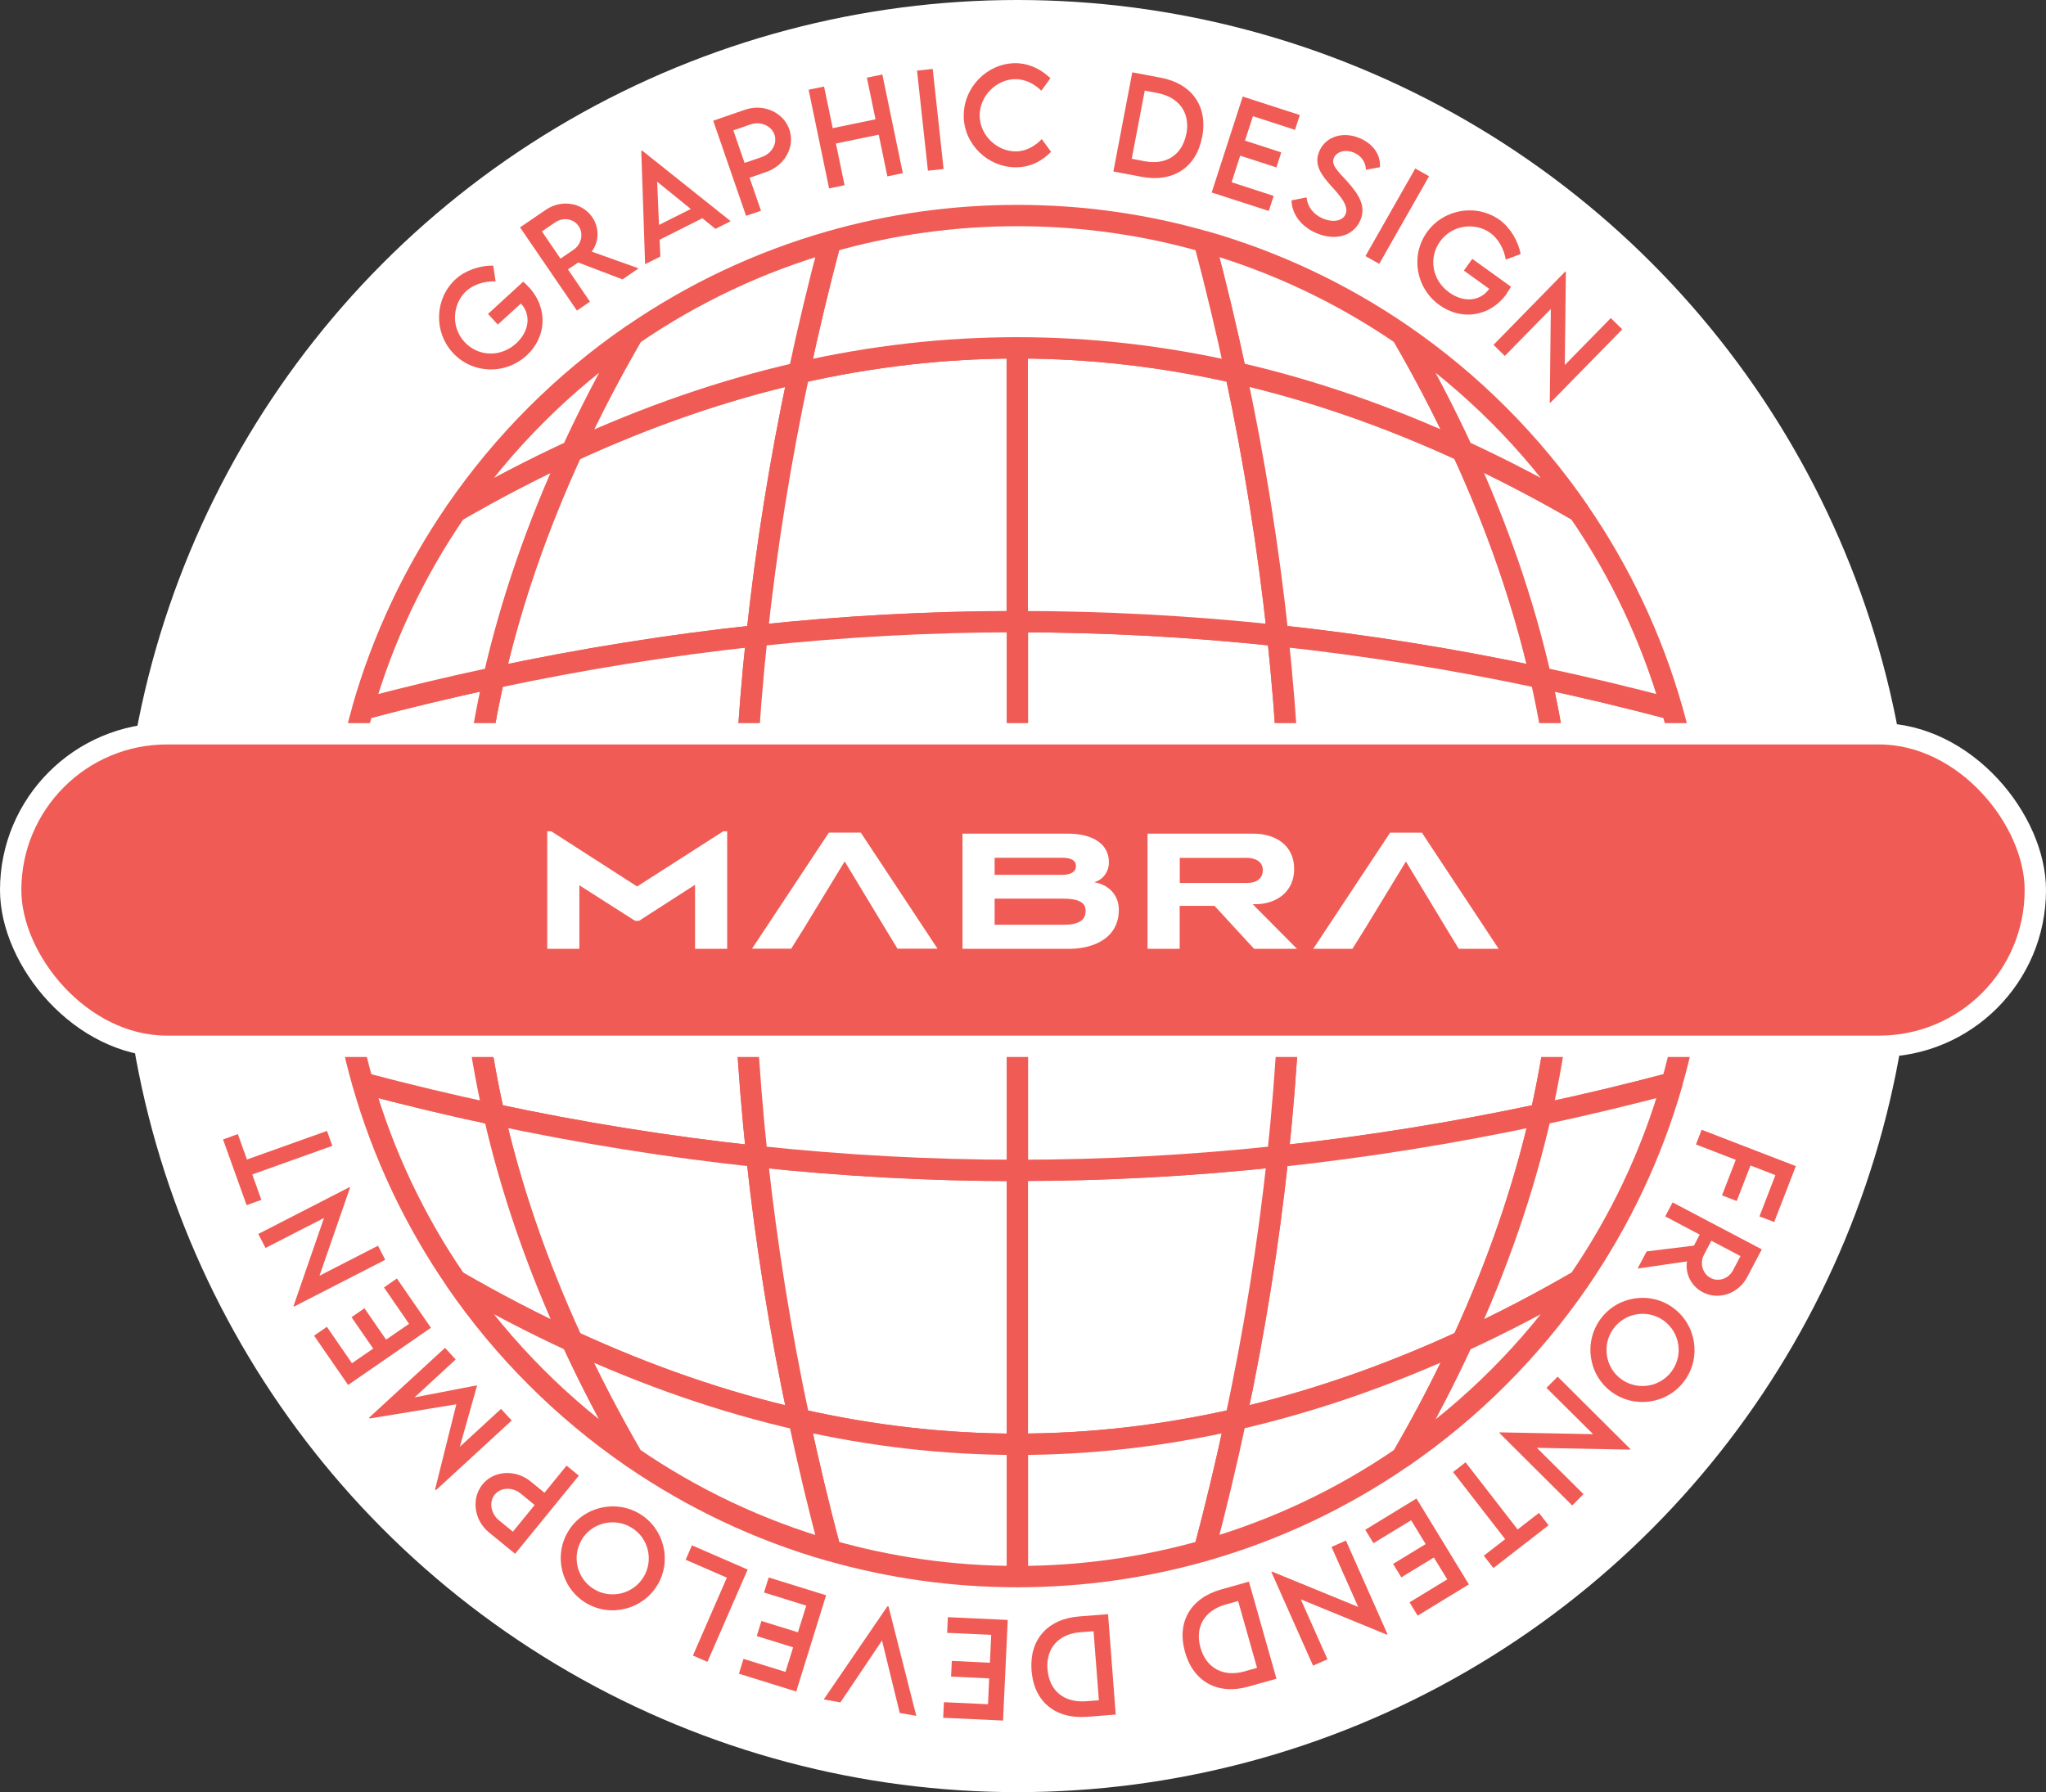 <?xml version="1.0" encoding="UTF-8"?><svg id="a" xmlns="http://www.w3.org/2000/svg" viewBox="0 0 191.72 167.96"><rect x="0" y="0" width="191.72" height="167.96" fill="#333333" stroke="none"/><defs><style>.b,.c{fill:#f05c55;}.d,.e{fill:#fff;}.c{stroke:#fff;}.c,.e{stroke-miterlimit:1;stroke-width:2px;}.e{stroke:#f05c55;stroke-linecap:round;}</style></defs><circle class="d" cx="95.33" cy="83.98" r="83.98"/><g><path class="b" d="M49.56,26.91c1.89,2.07,1.59,4.75-.22,6.41-2.03,1.85-5.12,1.71-6.92-.27-1.81-1.98-1.69-5.09,.29-6.9,.88-.8,2.27-1.29,3.51-1.25l.22,1.47c-1.04-.04-2.08,.3-2.74,.9-1.27,1.16-1.5,3.33-.18,4.77,1.25,1.37,3.36,1.5,4.85,.14,1.2-1.1,1.43-2.65,.46-3.71l-.02-.02-2.16,1.97-.92-1,3.3-3.02c.16,.14,.35,.32,.53,.52Z"/><path class="b" d="M58.34,26.19l-4.16-1.59-.96,.65,2.06,3.02-1.22,.84-5.33-7.8,2.42-1.65c1.45-.99,3.4-.69,4.35,.7,.69,1.01,.64,2.32-.06,3.22l4.4,1.57-1.5,1.03Zm-4.59-2.79c.74-.5,.95-1.51,.47-2.21-.5-.73-1.48-.84-2.21-.34l-1.23,.84,1.74,2.55,1.23-.84Z"/><path class="b" d="M65.8,20.46l-3.99,2.01,.07,1.57-1.43,.72-.36-10.61,.08-.04,8.3,6.62-1.43,.72-1.22-.99Zm-1.08-.88l-3.14-2.55,.17,4.05,2.97-1.49Z"/><path class="b" d="M66.84,11.31l2.98-1.03c1.73-.59,3.59,.24,4.15,1.86,.55,1.59-.42,3.37-2.15,3.97l-1.58,.55,1.07,3.09-1.4,.48-3.08-8.92Zm5.73,1.31c-.29-.85-1.31-1.28-2.27-.95l-1.58,.55,1.05,3.05,1.58-.54c.96-.32,1.51-1.27,1.22-2.11Z"/><path class="b" d="M82.68,6.98l1.92,9.25-1.45,.3-.81-3.91-4.01,.83,.81,3.91-1.45,.3-1.92-9.25,1.45-.3,.81,3.9,4.01-.83-.81-3.9,1.45-.3Z"/><path class="b" d="M85.93,6.62l1.47-.16,1.02,9.38-1.47,.16-1.02-9.38Z"/><path class="b" d="M90.31,10.85c-.02-2.66,2.18-4.91,4.83-4.93,1.22,0,2.36,.52,3.29,1.41l-.85,1.17c-.67-.66-1.53-1.09-2.46-1.08-1.71,.01-3.33,1.53-3.32,3.42,.02,1.91,1.69,3.36,3.38,3.35,.97,0,1.8-.5,2.44-1.15l.87,1.19c-.81,.81-1.84,1.43-3.25,1.45-2.68,.02-4.92-2.16-4.94-4.83Z"/><path class="b" d="M112.64,12.85c-.54,2.85-2.72,4.28-5.67,3.72l-2.64-.5,1.77-9.29,2.65,.5c2.95,.55,4.45,2.69,3.9,5.57Zm-1.47-.29c.38-1.97-.67-3.45-2.71-3.84l-1.19-.23-1.22,6.39,1.2,.23c2.03,.39,3.54-.6,3.91-2.56Z"/><path class="b" d="M117.41,10.88l-.75,2.3,3.4,1.1-.45,1.41-3.4-1.1-.8,2.49,3.94,1.28-.46,1.41-5.35-1.73,2.91-8.99,5.35,1.73-.45,1.39-3.94-1.28Z"/><path class="b" d="M121.01,18.78l1.42-.28c.08,.85,.62,1.56,1.44,1.94,.97,.44,1.91,.31,2.21-.35,.36-.79-.55-1.79-1.36-2.68-.8-.91-1.69-1.94-1.07-3.29,.64-1.41,2.32-1.83,3.86-1.13,1.23,.56,1.87,1.57,1.8,2.68l-1.32,.24c0-.7-.44-1.3-1.07-1.58-.79-.36-1.64-.16-1.92,.45-.31,.67,.38,1.28,1.22,2.2,1.09,1.22,1.85,2.36,1.23,3.71-.7,1.53-2.47,1.9-4.21,1.11-1.41-.65-2.18-1.8-2.22-3.01Z"/><path class="b" d="M132.62,15.79l1.29,.73-4.67,8.21-1.29-.73,4.67-8.21Z"/><path class="b" d="M141.21,27.5c-1.64,2.28-4.33,2.53-6.33,1.09-2.23-1.61-2.72-4.66-1.16-6.84,1.57-2.18,4.64-2.69,6.82-1.13,.96,.7,1.73,1.96,1.95,3.19l-1.39,.52c-.17-1.02-.72-1.98-1.45-2.5-1.4-1.01-3.57-.79-4.71,.8-1.08,1.5-.78,3.6,.86,4.78,1.32,.95,2.89,.86,3.73-.32l.02-.02-2.38-1.71,.79-1.1,3.63,2.61c-.11,.19-.25,.41-.4,.62Z"/><path class="b" d="M152.01,30.87l-6.74,6.88-.05-.05,.1-8.74-4.31,4.4-1.06-1.04,6.73-6.88,.05,.05-.1,8.72,4.31-4.4,1.06,1.04Z"/><path class="b" d="M166.38,110.14l-2.35-.91-1.29,3.33-1.38-.53,1.29-3.33-3.73-1.44,.53-1.38,8.83,3.41-2.03,5.24-1.38-.53,1.49-3.86Z"/><path class="b" d="M154.31,117.28l4.42-.54,.54-1.03-3.23-1.71,.69-1.31,8.36,4.4-1.37,2.6c-.82,1.56-2.69,2.2-4.18,1.41-1.08-.57-1.65-1.76-1.46-2.88l-4.63,.67,.85-1.61Zm5.36,.32c-.42,.79-.13,1.78,.62,2.17,.78,.41,1.71,.04,2.11-.73l.69-1.32-2.73-1.44-.69,1.32Z"/><path class="b" d="M156.78,122.57c2.18,1.59,2.66,4.66,1.07,6.83-1.58,2.17-4.66,2.65-6.84,1.05-2.16-1.58-2.63-4.65-1.04-6.82,1.58-2.17,4.65-2.64,6.8-1.07Zm-4.87,6.68c1.51,1.1,3.64,.77,4.74-.74,1.1-1.5,.77-3.63-.74-4.73-1.5-1.1-3.62-.77-4.72,.74-1.1,1.5-.78,3.63,.72,4.73Z"/><path class="b" d="M147.32,141.09l-6.83-6.8,.05-.05,8.74,.17-4.37-4.34,1.05-1.05,6.82,6.79-.05,.05-8.72-.17,4.37,4.34-1.05,1.06Z"/><path class="b" d="M139.04,145.8l2-1.55-4.88-6.29,1.17-.91,4.88,6.29,2-1.55,.9,1.16-5.17,4.01-.9-1.16Z"/><path class="b" d="M135.62,148.03l-1.26-2.06-3.05,1.86-.77-1.26,3.05-1.86-1.36-2.23-3.53,2.15-.77-1.26,4.8-2.93,4.91,8.05-4.8,2.93-.76-1.25,3.53-2.15Z"/><path class="b" d="M123.04,156.11l-3.91-8.79,.06-.03,8.08,3.31-2.5-5.62,1.35-.6,3.9,8.79-.07,.03-8.06-3.31,2.5,5.62-1.36,.6Z"/><path class="b" d="M111.04,154.82c-.79-2.79,.51-5.05,3.4-5.86l2.59-.73,2.58,9.1-2.59,.73c-2.89,.82-5.18-.42-5.98-3.23Zm1.45-.4c.55,1.93,2.14,2.78,4.14,2.22l1.16-.33-1.77-6.26-1.18,.33c-1.99,.56-2.89,2.12-2.35,4.04Z"/><path class="b" d="M96.66,156.56c-.22-2.89,1.5-4.84,4.49-5.07l2.68-.21,.72,9.41-2.68,.21c-2.99,.23-4.99-1.43-5.21-4.34Zm1.5-.11c.15,2,1.54,3.15,3.61,2.99l1.2-.09-.5-6.47-1.22,.09c-2.06,.16-3.25,1.5-3.1,3.49Z"/><path class="b" d="M92.58,159.72l.11-2.42-3.57-.17,.07-1.47,3.57,.17,.12-2.61-4.13-.19,.07-1.47,5.61,.26-.44,9.43-5.61-.26,.07-1.46,4.13,.19Z"/><path class="b" d="M77.19,159.27l5.97-8.73,.1,.02,2.6,10.25-1.55-.27-1.66-6.79-3.9,5.8-1.57-.28Z"/><path class="b" d="M73.6,156.7l.72-2.31-3.41-1.06,.44-1.41,3.42,1.06,.78-2.5-3.96-1.23,.44-1.41,5.38,1.67-2.8,9.02-5.37-1.67,.43-1.39,3.96,1.23Z"/><path class="b" d="M64.25,146.18l.59-1.35,5.22,2.27-3.77,8.65-1.36-.59,3.18-7.3-3.86-1.68Z"/><path class="b" d="M61.6,148.56c-1.39,2.3-4.41,3.05-6.71,1.66-2.29-1.39-3.04-4.41-1.64-6.71,1.38-2.28,4.4-3.02,6.7-1.63,2.29,1.39,3.03,4.39,1.65,6.68Zm-7.08-4.27c-.97,1.6-.45,3.69,1.15,4.65,1.59,.96,3.68,.45,4.64-1.15,.96-1.59,.45-3.67-1.15-4.63-1.59-.96-3.68-.46-4.65,1.13Z"/><path class="b" d="M48.28,145.63l-2.45-2c-1.42-1.16-1.69-3.19-.61-4.52,1.06-1.3,3.09-1.42,4.5-.27l1.3,1.06,2.07-2.54,1.15,.94-5.97,7.32Zm-1.91-5.57c-.57,.7-.39,1.79,.39,2.43l1.3,1.06,2.04-2.5-1.29-1.06c-.78-.64-1.88-.61-2.44,.08Z"/><path class="b" d="M34.6,132.85l7.1-6.53,1,1.09-3.85,3.55,5.86-1.13h0l-1.62,5.76,3.86-3.55,1,1.09-7.1,6.53-.08-.08,1.99-7.97-8.11,1.33-.07-.08Z"/><path class="b" d="M32.98,127.76l1.99-1.37-2.03-2.94,1.21-.84,2.03,2.94,2.15-1.48-2.35-3.41,1.21-.84,3.19,4.62-7.76,5.36-3.19-4.62,1.2-.83,2.35,3.41Z"/><path class="b" d="M24.2,115.65l8.57-4.4,.03,.06-2.86,8.25,5.48-2.81,.68,1.32-8.56,4.39-.03-.07,2.85-8.24-5.48,2.81-.68-1.32Z"/><path class="b" d="M22.29,106.29l.85,2.38,7.5-2.68,.5,1.4-7.5,2.68,.85,2.38-1.38,.5-2.21-6.16,1.38-.5Z"/></g><g><path class="e" d="M69.62,83.98h-25.66c0,6.82,.78,13.63,2.33,20.46,8.23,1.76,16.45,3.07,24.65,3.95-.87-8.14-1.31-16.27-1.31-24.4Z"/><path class="e" d="M46.28,104.44c1.61,7.07,4.06,14.15,7.33,21.26,7.1,3.27,14.19,5.72,21.26,7.33-1.76-8.23-3.07-16.45-3.95-24.65-8.2-.88-16.41-2.19-24.65-3.95Z"/><path class="e" d="M146.71,83.98h12.4c0-6.07-.85-11.95-2.44-17.52-4.1-1.09-8.2-2.07-12.29-2.94,1.55,6.83,2.33,13.64,2.33,20.46Z"/><path class="e" d="M74.87,34.93c-7.07,1.61-14.15,4.06-21.26,7.33-3.27,7.1-5.72,14.19-7.33,21.26,8.23-1.76,16.45-3.07,24.65-3.95,.88-8.2,2.19-16.41,3.95-24.65Z"/><path class="e" d="M70.93,108.38c.88,8.2,2.19,16.41,3.95,24.65,6.83,1.55,13.64,2.33,20.46,2.33v-25.66c-8.13,0-16.26-.44-24.4-1.31Z"/><path class="e" d="M121.05,83.98c0,8.13-.44,16.26-1.31,24.4,8.2-.88,16.41-2.19,24.65-3.95,1.55-6.83,2.33-13.64,2.33-20.46h-25.66Z"/><path class="e" d="M115.79,133.03c7.07-1.61,14.16-4.06,21.26-7.33,3.27-7.1,5.72-14.19,7.33-21.26-8.23,1.76-16.45,3.07-24.65,3.95-.88,8.2-2.19,16.41-3.95,24.65Z"/><path class="e" d="M95.33,109.69v25.66c6.82,0,13.63-.78,20.46-2.33,1.76-8.23,3.07-16.45,3.95-24.65-8.14,.87-16.27,1.31-24.4,1.31Z"/><path class="e" d="M70.93,59.58c-8.2,.88-16.41,2.19-24.65,3.95-1.55,6.83-2.33,13.64-2.33,20.46h25.66c0-8.13,.44-16.26,1.31-24.4Z"/><path class="e" d="M95.33,109.69c8.13,0,16.26-.44,24.4-1.31,.87-8.14,1.31-16.27,1.31-24.4h-25.71v25.71Z"/><path class="e" d="M95.33,58.26v-25.66c-6.82,0-13.63,.78-20.46,2.33-1.76,8.23-3.07,16.45-3.95,24.65,8.14-.87,16.27-1.31,24.4-1.31Z"/><path class="e" d="M95.33,58.26v25.71h25.71c0-8.13-.44-16.26-1.31-24.4-8.14-.87-16.27-1.31-24.4-1.31Z"/><path class="e" d="M95.33,58.26c-8.13,0-16.26,.44-24.4,1.31-.87,8.14-1.31,16.27-1.31,24.4,8.57,0,17.14,0,25.71,0v-25.71Z"/><path class="e" d="M69.62,83.98c0,8.13,.44,16.26,1.31,24.4,8.14,.87,16.27,1.31,24.4,1.31v-25.71c-8.57,0-17.14,0-25.71,0Z"/><path class="e" d="M119.73,59.58c-.88-8.2-2.19-16.41-3.95-24.65-6.83-1.55-13.64-2.33-20.46-2.33v25.66c8.13,0,16.26,.44,24.4,1.31Z"/><path class="e" d="M144.38,63.52c-1.61-7.07-4.06-14.16-7.33-21.26-7.1-3.27-14.19-5.72-21.26-7.33,1.76,8.23,3.07,16.45,3.95,24.65,8.2,.88,16.41,2.19,24.65,3.95Z"/><path class="e" d="M121.05,83.98h25.66c0-6.82-.78-13.63-2.33-20.46-8.23-1.76-16.45-3.07-24.65-3.95,.87,8.14,1.31,16.27,1.31,24.4Z"/><path class="e" d="M144.38,104.44c4.09-.87,8.19-1.85,12.29-2.94,1.59-5.57,2.44-11.44,2.44-17.52h-12.4c0,6.82-.78,13.63-2.33,20.46Z"/><path class="e" d="M95.33,135.36v12.4c6.07,0,11.95-.85,17.52-2.44,1.09-4.1,2.07-8.2,2.94-12.29-6.83,1.55-13.64,2.33-20.46,2.33Z"/><path class="e" d="M74.87,133.03c.87,4.09,1.85,8.19,2.94,12.29,5.57,1.59,11.44,2.44,17.52,2.44h0v-12.4c-6.82,0-13.63-.78-20.46-2.33Z"/><path class="e" d="M46.28,104.44c-4.09-.87-8.19-1.85-12.29-2.94,1.91,6.69,4.88,12.93,8.73,18.53,3.64,2.11,7.27,4,10.9,5.67-3.27-7.1-5.72-14.19-7.33-21.26Z"/><path class="e" d="M42.71,120.03c4.46,6.49,10.08,12.11,16.57,16.57-2.11-3.64-4-7.27-5.67-10.9-3.63-1.67-7.26-3.56-10.9-5.67Z"/><path class="e" d="M53.61,125.7c1.67,3.63,3.56,7.26,5.67,10.9,5.6,3.84,11.84,6.82,18.53,8.73-1.09-4.1-2.07-8.2-2.94-12.29-7.07-1.61-14.15-4.06-21.26-7.33Z"/><path class="e" d="M144.38,104.44c-1.61,7.07-4.06,14.15-7.33,21.26,3.63-1.67,7.26-3.56,10.9-5.67,3.84-5.6,6.82-11.84,8.73-18.53-4.1,1.09-8.2,2.07-12.29,2.94Z"/><path class="e" d="M115.79,133.03c-.87,4.09-1.85,8.19-2.94,12.29,6.69-1.91,12.93-4.88,18.53-8.73,2.11-3.64,4-7.27,5.67-10.9-7.1,3.27-14.19,5.72-21.26,7.33Z"/><path class="e" d="M131.38,136.6c6.49-4.46,12.11-10.08,16.57-16.57-3.64,2.11-7.27,4-10.9,5.67-1.67,3.63-3.56,7.26-5.67,10.9Z"/><path class="e" d="M43.95,83.98h-12.4c0,6.07,.85,11.95,2.44,17.52,4.1,1.09,8.2,2.07,12.29,2.94-1.55-6.83-2.33-13.64-2.33-20.46Z"/><path class="e" d="M137.05,42.26c-1.67-3.63-3.56-7.26-5.67-10.9-5.6-3.84-11.84-6.82-18.53-8.73,1.09,4.1,2.07,8.2,2.94,12.29,7.07,1.61,14.16,4.06,21.26,7.33Z"/><path class="e" d="M95.33,32.6v0c6.82,0,13.63,.78,20.46,2.33-.87-4.09-1.85-8.19-2.94-12.29-5.57-1.59-11.44-2.44-17.52-2.44s-11.95,.85-17.52,2.44c-1.09,4.1-2.07,8.2-2.94,12.29,6.83-1.55,13.64-2.33,20.46-2.33Z"/><path class="e" d="M74.87,34.93c.87-4.09,1.85-8.19,2.94-12.29-6.69,1.91-12.93,4.88-18.53,8.73-2.11,3.64-4,7.27-5.67,10.9,7.1-3.27,14.19-5.72,21.26-7.33Z"/><path class="e" d="M144.38,63.52c4.09,.87,8.19,1.85,12.29,2.94-1.91-6.69-4.88-12.93-8.73-18.53-3.64-2.11-7.27-4-10.9-5.67,3.27,7.1,5.72,14.19,7.33,21.26Z"/><path class="e" d="M147.95,47.93c-4.46-6.49-10.08-12.11-16.57-16.57,2.11,3.64,4,7.27,5.67,10.9,3.63,1.67,7.26,3.56,10.9,5.67Z"/><path class="e" d="M46.28,63.52c-4.09,.87-8.19,1.85-12.29,2.94-1.59,5.57-2.44,11.44-2.44,17.52h12.4c0-6.82,.78-13.63,2.33-20.46Z"/><path class="e" d="M53.61,42.26c-3.63,1.67-7.26,3.56-10.9,5.67-3.84,5.6-6.82,11.84-8.73,18.53,4.1-1.09,8.2-2.07,12.29-2.94,1.61-7.07,4.06-14.16,7.33-21.26Z"/><path class="e" d="M59.28,31.36c-6.49,4.46-12.11,10.08-16.57,16.57,3.64-2.11,7.27-4,10.9-5.67,1.67-3.63,3.56-7.26,5.67-10.9Z"/></g><rect class="c" x="1" y="68.77" width="189.72" height="29.29" rx="14.64" ry="14.64"/><g><path class="d" d="M65.13,88.92v-6l-5.25,3.38h-.37l-5.22-3.33v5.95h-3.01v-11.01h.38l8.04,5.17,8.07-5.17h.37v11.01h-3.01Z"/><path class="d" d="M80.66,78.03l7.19,10.88h-3.75l-1.17-1.92-3.78-6.26-3.81,6.26-1.2,1.92h-3.67l7.2-10.88m1.47,2.71"/><path class="d" d="M100.08,88.92h-9.89v-10.79h9.89c2.03,0,3.83,.78,3.83,2.69,0,.93-.61,1.67-1.39,1.86,1.2,.18,2.32,1.07,2.32,2.58,0,2.56-2.19,3.67-4.75,3.67Zm-.56-8.53h-6.32v1.6h6.34c.77,0,1.28-.27,1.28-.82,0-.58-.53-.78-1.3-.78Zm.05,3.83h-6.37v2.45h6.47c1.36,0,2.06-.4,2.06-1.3,0-.75-.58-1.15-2.16-1.15Z"/><path class="d" d="M117.51,88.92l-3.7-4.02h-3.27v4.02h-3.01v-10.79h9.91c2.06,0,3.83,1.07,3.83,3.31,0,2.03-1.5,3.2-3.41,3.3h-.48l4.15,4.18h-4.02Zm-.77-8.52h-6.19v2.35h6.31c.85,0,1.47-.37,1.47-1.22,0-.74-.64-1.14-1.58-1.14Z"/><path class="d" d="M136.69,88.92l-1.17-1.92-3.78-6.26-3.81,6.26-1.2,1.92h-3.67l7.2-10.88h2.98l7.19,10.88h-3.75Zm-4.95-8.18"/></g></svg>